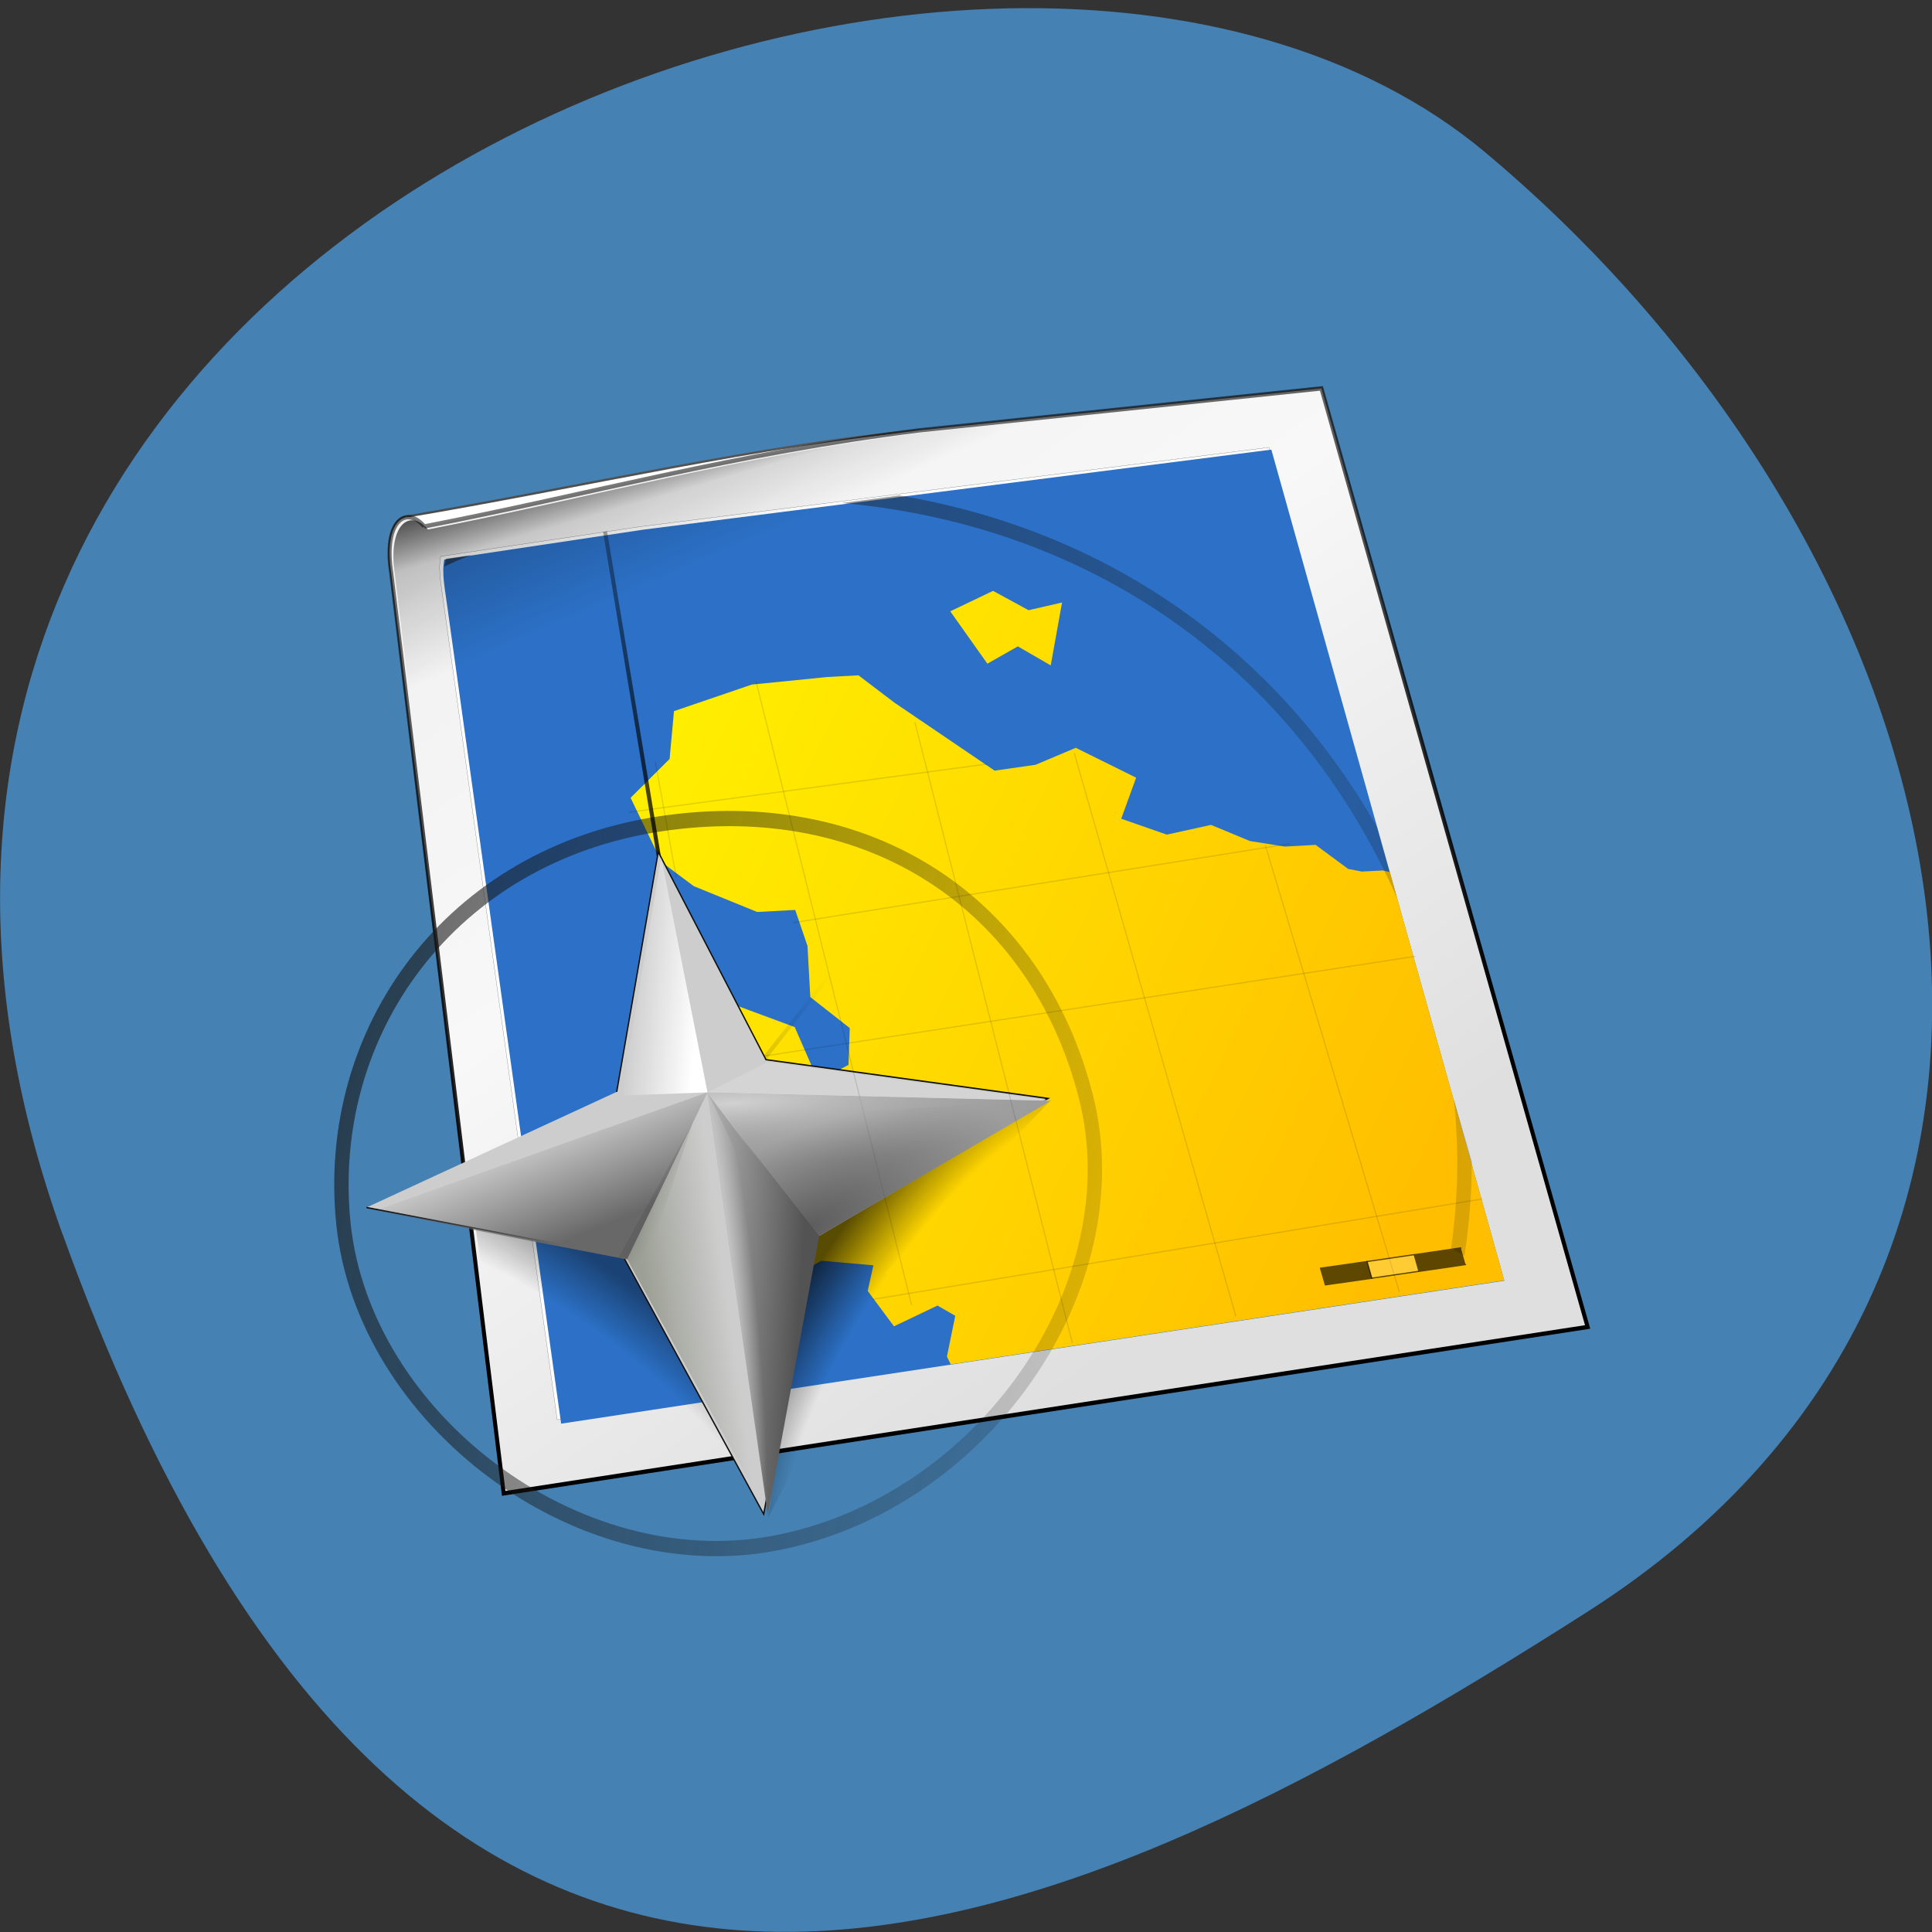 <svg xmlns="http://www.w3.org/2000/svg" xmlns:xlink="http://www.w3.org/1999/xlink" viewBox="0 0 48 48"><rect x="0" y="0" width="48" height="48" fill="#333333" stroke="none"/><defs><g id="M" clip-path="url(#L)"><path d="m 159.13 146.82 l 4.783 -0.008 l -0.01 1.666 l -4.783 0.008" transform="matrix(-0.242 0.035 0.071 0.249 62.05 -10.785)" stroke="#000" stroke-linejoin="round" stroke-linecap="round" stroke-width="0.118"/></g><g id="P" clip-path="url(#O)"><path d="m 154.34 146.81 l 4.788 0.007 l 0.006 1.664 l -4.788 -0.007" transform="matrix(-0.242 0.035 0.071 0.249 62.05 -10.785)" fill="#fff" stroke="#000" stroke-linejoin="round" fill-opacity="0.314" stroke-linecap="round" stroke-width="0.118"/></g><g id="S" clip-path="url(#R)"><path d="m 149.5 146.81 l 4.788 0.007 l 0.006 1.664 l -4.788 -0.007" transform="matrix(-0.242 0.035 0.071 0.249 62.05 -10.785)" stroke="#000" stroke-linejoin="round" stroke-linecap="round" stroke-width="0.118"/></g><clipPath id="R"><path d="M 0,0 H48 V48 H0 z"/></clipPath><clipPath id="O"><path d="M 0,0 H48 V48 H0 z"/></clipPath><clipPath id="L"><path d="M 0,0 H48 V48 H0 z"/></clipPath><filter id="J" filterUnits="objectBoundingBox" x="0" y="0" width="48" height="48"><feColorMatrix type="matrix" in="SourceGraphic" values="0 0 0 0 1 0 0 0 0 1 0 0 0 0 1 0 0 0 1 0"/></filter><linearGradient id="D" gradientUnits="userSpaceOnUse" x1="-191.01" y1="131.61" x2="-198.02" y2="130.56" gradientTransform="matrix(0.244 -0.013 0.014 0.259 62.05 -10.785)" xlink:href="#3"/><linearGradient id="V" gradientUnits="userSpaceOnUse" x1="-224.77" y1="57.706" x2="-211.83" y2="94.69" gradientTransform="matrix(0.244 -0.013 0.014 0.259 62.05 -10.785)"><stop stop-color="#000" stop-opacity="0.749"/><stop offset="1" stop-color="#000" stop-opacity="0"/></linearGradient><linearGradient id="H" gradientUnits="userSpaceOnUse" x1="-181.02" y1="150.43" x2="-191.35" y2="149.1" gradientTransform="matrix(0.244 -0.013 0.014 0.259 62.05 -10.785)"><stop stop-color="#535353"/><stop offset="1" stop-color="#b1b1b1"/></linearGradient><linearGradient id="C" gradientUnits="userSpaceOnUse" x1="-197.69" y1="154.47" x2="-189.48" y2="153.72" gradientTransform="matrix(0.244 -0.013 0.014 0.259 62.05 -10.785)"><stop stop-color="#9c9f95"/><stop offset="1" stop-color="#9c9f95" stop-opacity="0"/></linearGradient><linearGradient id="T" gradientUnits="userSpaceOnUse" x1="-198.06" y1="149.18" x2="-196.29" y2="150.37" gradientTransform="matrix(0.244 -0.013 0.014 0.259 62.05 -10.785)"><stop stop-color="#000" stop-opacity="0.082"/><stop offset="1" stop-color="#000" stop-opacity="0"/></linearGradient><linearGradient id="F" gradientUnits="userSpaceOnUse" x1="136.78" y1="123" x2="265.99" y2="158.5" gradientTransform="matrix(0.542 0.031 0.005 0.578 -98.78 -59.774)" xlink:href="#6"/><linearGradient id="E" gradientUnits="userSpaceOnUse" x1="-207.73" y1="151.2" x2="-210.99" y2="141.26" gradientTransform="matrix(0.244 -0.013 0.014 0.259 62.05 -10.785)"><stop stop-color="#686868"/><stop offset="1" stop-color="#686868" stop-opacity="0"/></linearGradient><linearGradient id="3" gradientUnits="userSpaceOnUse" x1="-111.13" y1="123.44" x2="172.67" y2="157.16" gradientTransform="matrix(1 0.126 0 1 -102.63 7.338)"><stop stop-color="#fff"/><stop offset="1" stop-color="#fff" stop-opacity="0"/></linearGradient><linearGradient id="5" gradientUnits="userSpaceOnUse" x1="-213.11" y1="76.56" x2="-111.21" y2="136.58" gradientTransform="matrix(0.244 -0.013 0.014 0.259 62.05 -10.785)"><stop stop-color="#ff0"/><stop offset="1" stop-color="#ffbf00"/></linearGradient><linearGradient id="2" gradientUnits="userSpaceOnUse" x1="-56.632" y1="146.44" x2="-106.68" y2="1.103" gradientTransform="matrix(1 0.126 0 1 -102.63 7.338)"><stop stop-color="#000"/><stop offset="1" stop-color="#000" stop-opacity="0"/></linearGradient><linearGradient id="4" gradientUnits="userSpaceOnUse" x1="-212.59" y1="75.939" x2="-210.88" y2="83.82" gradientTransform="matrix(0.244 -0.013 0.014 0.259 62.05 -10.785)"><stop stop-color="#111"/><stop offset="1" stop-color="#111" stop-opacity="0"/></linearGradient><linearGradient id="1" gradientUnits="userSpaceOnUse" x1="-214.73" y1="61.74" x2="-152.39" y2="165.79"><stop stop-color="#eee"/><stop offset="0.5" stop-color="#f8f8f8"/><stop offset="1" stop-color="#dfdfdf"/></linearGradient><linearGradient id="A" gradientUnits="userSpaceOnUse" x1="-189" y1="140.29" x2="-133.92" y2="76.68" xlink:href="#2"/><linearGradient id="6" gradientUnits="userSpaceOnUse" x1="136.78" y1="123" x2="265.99" y2="158.5" gradientTransform="matrix(1.18 0.125 -0.059 1.187 -436.81 -45.563)"><stop stop-color="#181818"/><stop offset="1" stop-color="#181818" stop-opacity="0"/></linearGradient><linearGradient id="0" gradientUnits="userSpaceOnUse" x1="-117.12" x2="-0.161" gradientTransform="matrix(1 0.126 0 1 -102.63 7.338)"><stop stop-color="#4b4b4b"/><stop offset="1" stop-color="#676767"/></linearGradient><linearGradient id="8" gradientUnits="userSpaceOnUse" x1="-189" y1="140.29" x2="-109.17" y2="132.02" xlink:href="#2"/><linearGradient id="7" gradientUnits="userSpaceOnUse" x1="-187.6" y1="139.94" x2="-194.13" y2="77.52" xlink:href="#2"/><mask id="Q"><g filter="url(#J)"><path fill-opacity="0.631" d="M 0,0 H48 V48 H0 z"/></g></mask><mask id="K"><g filter="url(#J)"><path fill-opacity="0.631" d="M 0,0 H48 V48 H0 z"/></g></mask><mask id="N"><g filter="url(#J)"><path fill-opacity="0.631" d="M 0,0 H48 V48 H0 z"/></g></mask><radialGradient id="U" gradientUnits="userSpaceOnUse" cx="-193.25" cy="156.12" r="5.281" gradientTransform="matrix(0.21 -0.017 0.122 1.582 39.33 -216.6)" xlink:href="#3"/><radialGradient id="B" gradientUnits="userSpaceOnUse" cx="-180.54" cy="171.75" fx="-174.06" fy="171.86" r="13.297" gradientTransform="matrix(-0.114 0.178 0.59 0.427 -107.84 -6.976)"><stop stop-color="#030303" stop-opacity="0"/><stop offset="0.65" stop-color="#030303" stop-opacity="0"/><stop offset="1" stop-color="#030303" stop-opacity="0.424"/></radialGradient><radialGradient id="9" gradientUnits="userSpaceOnUse" cx="-180.54" cy="171.75" fx="-174.06" fy="171.86" r="13.297" gradientTransform="matrix(0.186 0.14 -0.408 0.617 126.66 -47.753)"><stop stop-color="#030303" stop-opacity="0"/><stop offset="0.65" stop-color="#030303" stop-opacity="0"/><stop offset="1" stop-color="#030303" stop-opacity="0.663"/></radialGradient><radialGradient id="I" gradientUnits="userSpaceOnUse" cx="-188.69" cy="127.57" fx="-188.5" fy="128.64" r="17.433" gradientTransform="matrix(0.574 -0.03 0.006 0.101 125.66 8.76)"><stop stop-color="#e7e7e7" stop-opacity="0.706"/><stop offset="1" stop-color="#959595" stop-opacity="0"/></radialGradient><radialGradient id="G" gradientUnits="userSpaceOnUse" cx="-181.42" cy="159.11" r="16.293" gradientTransform="matrix(0.31 -0.157 0.058 0.128 66.99 -18.27)"><stop stop-color="#5b5b5b"/><stop offset="1" stop-color="#5b5b5b" stop-opacity="0"/></radialGradient></defs><path d="m 1.555 30.668 c -8.961 -24.906 23.25 -37.02 35.35 -26.879 c 12.1 10.141 16.234 27.52 2.527 36.26 c -13.703 8.746 -28.914 15.527 -37.875 -9.383" fill="#4581b3"/><g fill-rule="evenodd"><path d="m -217.58 80.28 c 17.586 -1.887 37.19 -5.133 52.614 -5.639 l 41.05 -1.966 l 20.873 89.65 l -109.98 11.878 l -6.37 -88.68 c -0.342 -2.398 0.161 -4.995 1.795 -5.243" transform="matrix(0.244 -0.013 0.014 0.259 62.05 -10.785)" fill="#fff" stroke="url(#0)" stroke-width="0.213"/><path d="m -215.77 81.31 c 16.932 -2.222 31.948 -5.401 50.797 -6.666 l 41.05 -1.966 l 2.893 12.05 l 18.985 79.08 l -96.31 9.02 l -14.655 1.374 l -1.01 -13.885 l -5.364 -74.79 c -0.502 -4.893 1.86 -6.369 3.612 -4.23" transform="matrix(0.244 -0.013 0.014 0.259 62.05 -10.785)" fill="url(#1)" stroke="url(#2)" stroke-width="0.411"/><path d="m -207.16 167.43 l 96.68 -8.746 l -19.09 -80.63 l -64.29 4.377 l -20.404 1.818 c -0.367 1.353 -0.087 2.889 0.033 4.402 l 7.06 78.78" transform="matrix(0.244 -0.013 0.014 0.259 62.05 -10.785)" fill="url(#3)" stroke="#000" stroke-width="0.014"/><path d="m 10.633 13.156 c 4.094 -0.801 7.707 -1.824 12.281 -2.402 l -13.1 3.547 c -0.191 -1.266 0.363 -1.68 0.82 -1.145" fill="url(#4)"/><path d="m 13.945 35.37 l 23.43 -3.551 l -5.789 -20.648 l -15.602 1.988 l -4.945 0.742 c -0.07 0.355 0.02 0.75 0.07 1.141 l 2.832 20.328" fill="#2c71c7"/><path d="m 24.672 14.68 l -1.063 0.508 l 0.922 1.301 l 0.758 -0.43 l 0.816 0.473 l 0.281 -1.563 l -0.832 0.191 m -5 1.66 l -1.875 0.188 l -1.934 0.66 l -0.109 1.188 l -0.969 0.965 l 0.77 1.598 l 0.801 0.598 l 1.574 0.641 l 0.945 -0.051 l 0.305 0.895 l 0.07 1.27 l 0.98 0.77 l -0.031 0.914 l -0.754 0.398 l -0.582 -1.336 l -1.488 -0.551 l -0.879 1.137 l 0.727 0.785 l 1.41 0.746 l 1.25 0.93 l -0.957 1.332 l -0.906 0.594 l 0.586 1.336 l 0.918 -0.504 l 1.293 0.113 l -0.141 0.637 l 0.652 0.879 l 1.082 -0.516 l 0.441 0.254 l -0.207 1.012 l 0.094 0.195 l 13.754 -2.086 l -2.844 -10.145 l -0.176 -0.039 l -0.52 0.027 l -0.34 -0.066 l -0.809 -0.598 l -0.762 0.043 l -0.867 -0.137 l -0.969 -0.402 l -1.098 0.242 l -1.133 -0.395 l 0.371 -1.02 l -1.5 -0.742 l -1 0.422 l -1.016 0.145 l -2.488 -1.688 l -0.895 -0.68" fill="url(#5)"/></g><g fill="none"><path d="m -151.73 139.18 c 3.885 18.448 -12.782 38.495 -34.07 41.17 c -20.399 2.557 -41.01 -14.11 -42 -32.712 c -0.974 -18.6 12.966 -34.749 34.37 -36.682 c 21.405 -1.933 37.753 9.529 41.703 28.24" transform="matrix(0.244 -0.013 0.014 0.259 62.05 -10.785)" stroke="url(#6)" stroke-linejoin="round" stroke-linecap="round" stroke-width="1.461"/><g stroke-width="0.411"><path d="m -190.37 143.04 l -7.07 -60.32" transform="matrix(0.244 -0.013 0.014 0.259 62.05 -10.785)" stroke="url(#7)"/><path d="m -221.03 145.87 c 0.994 0.006 105.2 -10.796 105.2 -10.796" transform="matrix(0.244 -0.013 0.014 0.259 62.05 -10.785)" stroke="url(#8)"/></g></g><path d="m 26.11 27.34 l -5.941 3.113 l -1.086 7.254 l 3.082 -5.961 l -0.176 -0.113 l 4.117 -4.293" fill="url(#9)" fill-rule="evenodd"/><g fill="none"><path d="m -192.02 142.39 l 59.53 -64.1" transform="matrix(0.244 -0.013 0.014 0.259 62.05 -10.785)" stroke="url(#A)" stroke-width="0.411"/><path d="m -189.89 134.23 l 72.38 -6.751" transform="matrix(0.244 -0.013 0.014 0.259 62.05 -10.785)" stroke-opacity="0.118" stroke="#000" stroke-width="0.115"/></g><g fill-rule="evenodd"><path d="m 11.809 30.441 l 3.922 0.539 l 2.672 5.05 l -0.547 0.055 l -3.578 -3.176 l 0.129 -0.172 l -2.414 -0.992" fill="url(#B)"/><path d="m -225.38 146.16 l 25.804 5.993 l 12.848 25.357 l 6.852 -26.638 l 24.295 -11.67 l -28.418 -5.148 l -9.799 -20.424 l -5.536 22.742" transform="matrix(0.244 -0.013 0.014 0.259 62.05 -10.785)" fill="#cdcdcd" stroke="#0f0f0f" stroke-width="0.135"/><path d="m 15.582 31.29 l 1.996 -4.141 l 1.496 10.48" fill="url(#C)"/><path d="m 20.352 30.707 l -2.777 -3.566 l 8.531 0.207" fill="#9c9c9c"/><path d="m 17.578 27.14 l -1.152 -5.84 l -0.988 5.918" fill="url(#D)"/><path d="m 15.582 31.29 l 1.996 -4.152 l -8.277 2.945" fill="url(#E)"/><path d="m 19.07 26.387 l -1.496 0.754 l 8.531 0.207" fill="#d4d4d4"/></g><g stroke-opacity="0.118" fill="none" stroke="#000" stroke-width="0.115" transform="matrix(0.244 -0.013 0.014 0.259 62.05 -10.785)"><path d="m -120.97 159.5 l -11.159 -43.43"/><path d="m -137.7 161 l -13.326 -54.721"/><path d="m -154.45 162.73 l -12.576 -60.18"/><path d="m -170.56 158.28 l -12.382 -60.49"/><path d="m -193.6 104.99 l 1.486 11.152"/><path d="m -174.52 157.53 l 62.48 -6.505"/><path d="m -180.47 121.09 l 50.83 -5.02"/><path d="m -196.58 109.69 l 36.687 -2.792"/></g><path d="m 22.336 12.309 l -1.41 0.188 c 6.281 0.57 11.277 4.164 13.785 9.816 l -0.5 -1.766 c -2.531 -4.441 -6.73 -7.379 -11.875 -8.238 m -10.633 1.484 l -0.621 0.09 l -0.043 0.191 c 0.352 -0.156 0.297 -0.145 0.664 -0.281 m 24.414 13.504 c 0.137 1.234 0.113 2.48 -0.066 3.715 l 0.332 0.191 c 0.121 -0.781 0.184 -1.57 0.184 -2.355" fill="url(#F)"/><g fill-rule="evenodd"><path d="m 20.313 30.727 l -2.223 -2.945 l 8.02 -0.434" fill="url(#G)"/><path d="m 20.352 30.707 l -2.777 -3.566 l 1.5 10.484" fill="url(#H)"/><path d="m 19.723 30.03 l -2.148 -2.887 l 8.531 0.207" fill="url(#I)"/></g><use xlink:href="#M" mask="url(#K)"/><use xlink:href="#P" mask="url(#N)"/><use xlink:href="#S" mask="url(#Q)"/><g fill-rule="evenodd"><path d="m 15.371 31.24 l 1.836 -3.336 l -1.313 4 l -0.305 -0.645" fill="url(#T)"/><path d="m 15.484 31.24 l 1.52 -2.934 l -1.375 3.055 l -0.039 -0.098" fill-opacity="0.016"/><path d="m 19.273 30.621 l -1.695 -3.48 l 1.496 10.484" fill="url(#U)"/><path d="m 10.633 13.156 c 4.094 -0.801 7.707 -1.824 12.281 -2.402 l 9.973 -1.055 l 0.875 3.086 l 5.742 20.246 l -23.336 3.617 l -3.551 0.551 l -0.441 -3.586 l -2.363 -19.316 c -0.191 -1.262 0.363 -1.676 0.82 -1.145" fill="url(#V)"/></g></svg>